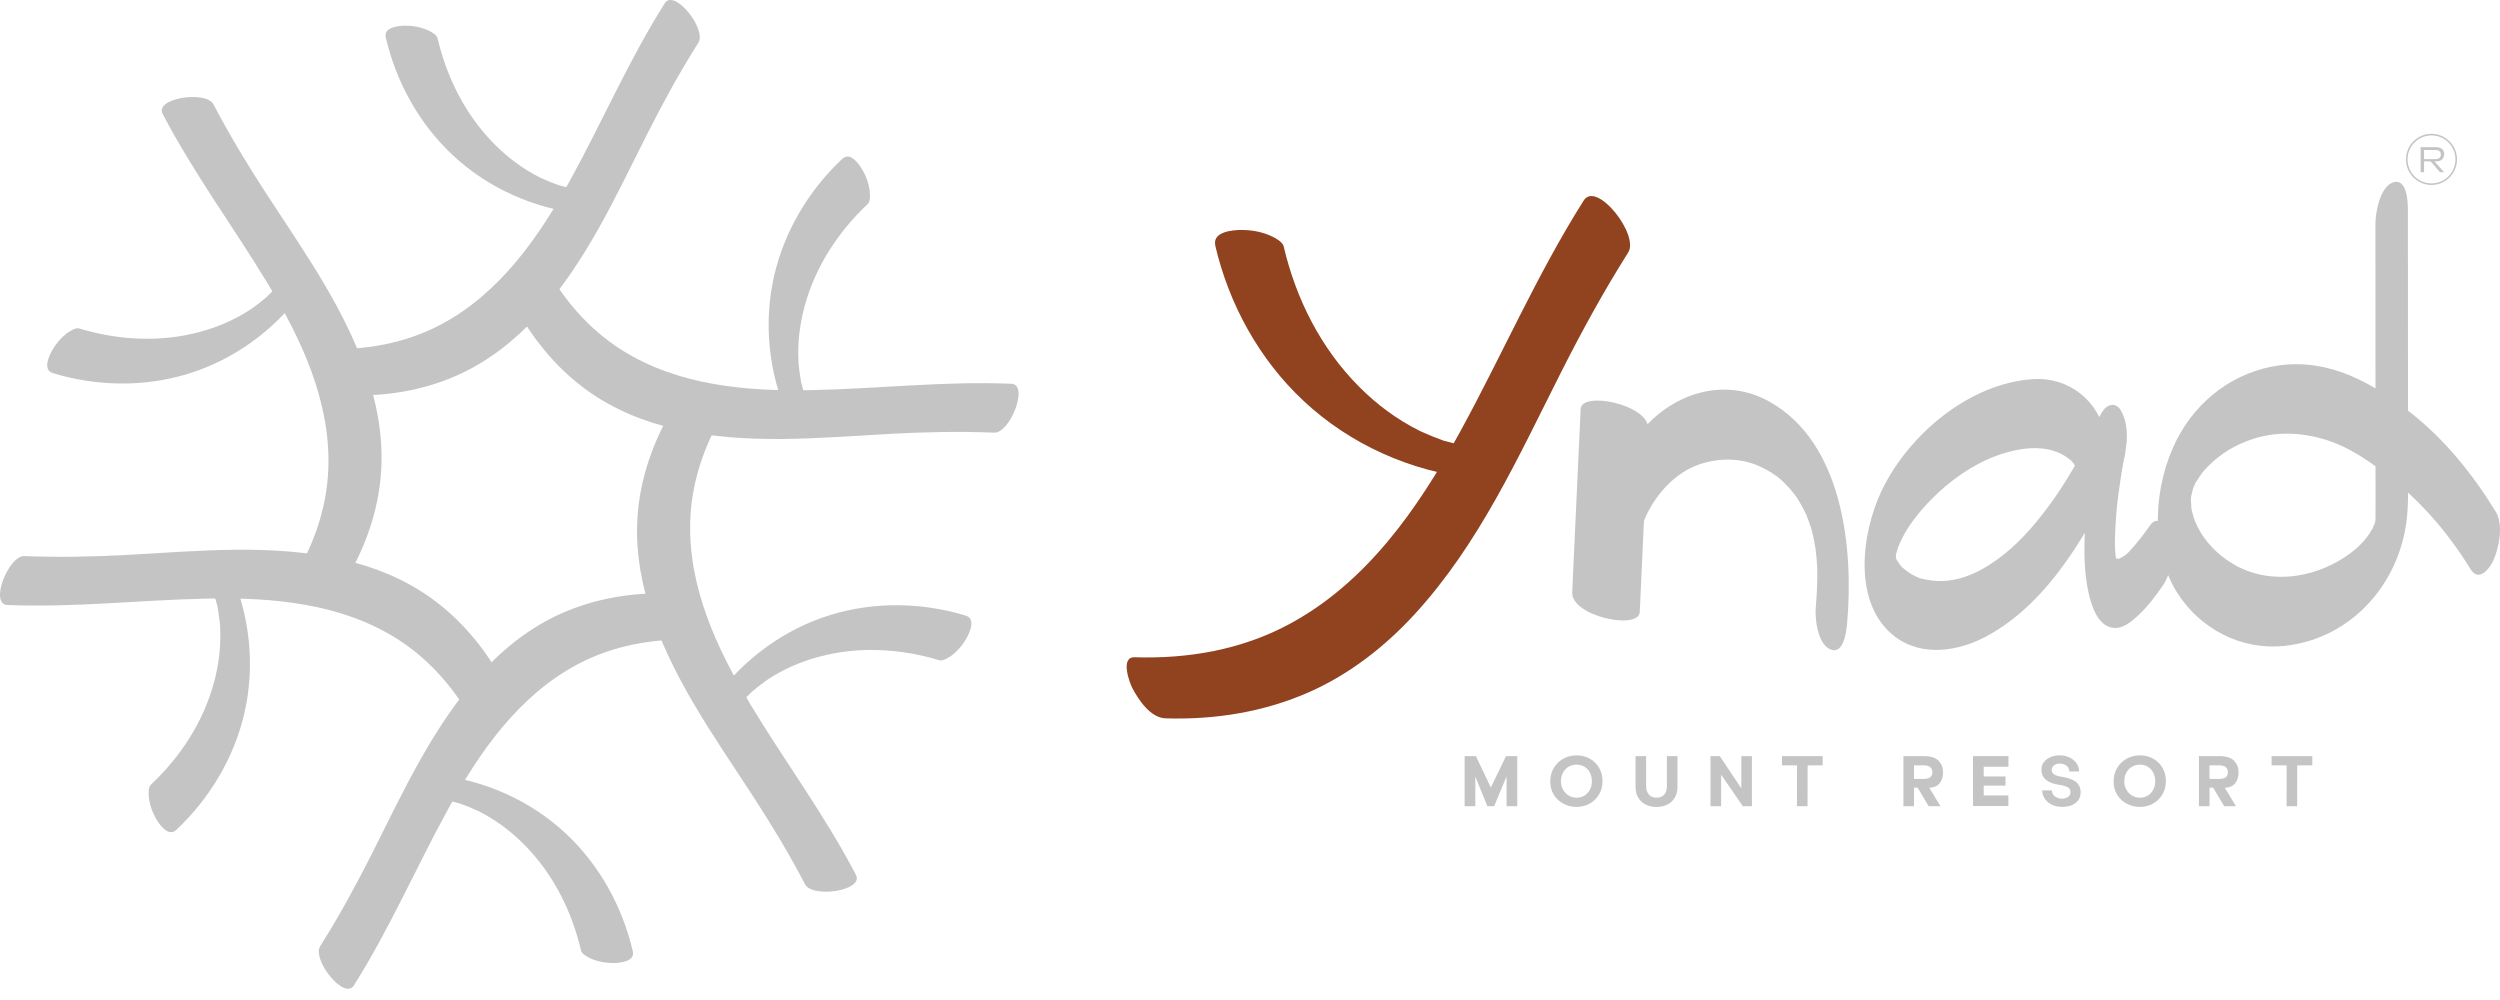 <svg width="200" height="80" viewBox="0 0 200 80" fill="none" xmlns="http://www.w3.org/2000/svg">
<path d="M50.624 76.094C49.79 72.53 47.955 69.195 45.274 66.689C42.447 64.046 38.79 62.424 34.956 61.998C34.388 61.935 32.86 61.83 32.722 62.653C32.589 63.449 34.245 63.808 34.712 63.86C34.93 63.884 35.147 63.912 35.363 63.943C35.455 63.956 35.547 63.971 35.639 63.987C35.387 63.936 35.385 63.936 35.63 63.987C35.991 64.07 36.348 64.163 36.705 64.26C37.274 64.417 36.363 64.12 36.913 64.329C37.084 64.393 37.26 64.454 37.429 64.523C37.628 64.602 37.825 64.685 38.02 64.774C38.105 64.811 38.188 64.849 38.27 64.888C38.166 64.835 38.166 64.835 38.274 64.888C39.65 65.584 40.823 66.455 41.908 67.54C44.23 69.865 45.742 72.864 46.486 76.053C46.559 76.364 47.151 76.64 47.385 76.736C47.878 76.939 48.469 77.041 49 77.043C49.582 77.046 50.821 76.937 50.624 76.09" fill="#C4C4C4"/>
<path d="M28.311 78.831C31.168 74.315 33.278 69.413 35.843 64.74C38.355 60.163 41.479 55.662 46.191 53.152C49.068 51.621 52.269 51.071 55.506 51.172C56.392 51.2 55.827 49.65 55.637 49.29C55.267 48.587 54.545 47.5 53.637 47.472C50.642 47.38 47.648 47.852 44.9 49.079C42.473 50.161 40.355 51.816 38.562 53.767C34.646 58.026 32.273 63.314 29.691 68.422C28.44 70.897 27.099 73.344 25.617 75.69C24.939 76.76 27.541 80.058 28.315 78.833" fill="#C4C4C4"/>
<path d="M14.101 66.396C16.764 63.892 18.727 60.63 19.552 57.05C20.422 53.276 19.996 49.29 18.448 45.748C18.219 45.224 17.545 43.845 16.764 44.137C16.011 44.419 16.527 46.036 16.716 46.468C16.805 46.669 16.89 46.87 16.969 47.075C17.004 47.162 17.037 47.25 17.068 47.337C16.987 47.094 16.985 47.09 17.064 47.328C17.173 47.682 17.271 48.038 17.365 48.398C17.514 48.971 17.315 48.031 17.411 48.612C17.44 48.793 17.475 48.974 17.501 49.157C17.532 49.369 17.558 49.581 17.58 49.795C17.589 49.886 17.599 49.978 17.606 50.07C17.601 49.952 17.601 49.952 17.606 50.074C17.692 51.615 17.527 53.069 17.131 54.553C16.282 57.731 14.446 60.542 12.063 62.784C11.831 63.002 11.888 63.655 11.921 63.904C11.991 64.434 12.201 64.997 12.462 65.46C12.752 65.968 13.464 66.988 14.098 66.394" fill="#C4C4C4"/>
<path d="M0.58 48.398C5.912 48.62 11.201 48 16.523 47.889C21.735 47.78 27.186 48.24 31.713 51.074C34.475 52.805 36.55 55.308 38.083 58.167C38.503 58.949 39.56 57.683 39.773 57.34C40.195 56.666 40.773 55.496 40.344 54.695C38.928 52.051 37.02 49.688 34.587 47.917C32.438 46.352 29.95 45.34 27.366 44.759C21.727 43.491 15.973 44.074 10.267 44.388C7.503 44.539 4.717 44.6 1.951 44.486C0.685 44.434 -0.863 48.339 0.582 48.4" fill="#C4C4C4"/>
<path d="M4.223 29.851C7.718 30.91 11.52 30.984 15.024 29.91C18.722 28.777 21.952 26.416 24.238 23.299C24.576 22.838 25.431 21.564 24.788 21.033C24.168 20.52 23.028 21.777 22.75 22.157C22.621 22.334 22.488 22.509 22.352 22.679C22.293 22.753 22.234 22.825 22.175 22.897C22.346 22.705 22.346 22.701 22.18 22.89C21.928 23.163 21.67 23.425 21.407 23.685C20.987 24.1 21.7 23.458 21.245 23.831C21.103 23.947 20.963 24.067 20.82 24.181C20.652 24.314 20.481 24.444 20.308 24.569C20.234 24.622 20.158 24.676 20.083 24.728C20.182 24.663 20.182 24.663 20.081 24.73C18.792 25.575 17.453 26.158 15.973 26.557C12.801 27.409 9.453 27.221 6.326 26.274C6.021 26.182 5.485 26.558 5.286 26.712C4.864 27.038 4.481 27.5 4.212 27.959C3.917 28.463 3.393 29.594 4.223 29.845" fill="#C4C4C4"/>
<path d="M13.015 9.118C15.488 13.856 18.67 18.137 21.425 22.699C24.125 27.167 26.453 32.128 26.267 37.475C26.153 40.738 25.028 43.79 23.322 46.549C22.856 47.304 24.479 47.588 24.882 47.603C25.674 47.632 26.974 47.549 27.453 46.776C29.029 44.224 30.118 41.387 30.433 38.39C30.711 35.744 30.341 33.077 29.551 30.545C27.827 25.016 24.446 20.313 21.322 15.518C19.808 13.195 18.363 10.809 17.079 8.349C16.492 7.225 12.343 7.834 13.013 9.118" fill="#C4C4C4"/>
<path d="M30.864 3.004C31.698 6.568 33.532 9.903 36.214 12.409C39.04 15.052 42.698 16.674 46.532 17.1C47.099 17.163 48.628 17.268 48.766 16.445C48.898 15.649 47.243 15.29 46.775 15.238C46.558 15.214 46.34 15.186 46.125 15.155C46.033 15.142 45.941 15.127 45.849 15.111C46.101 15.162 46.103 15.162 45.858 15.111C45.497 15.028 45.14 14.935 44.782 14.838C44.213 14.681 45.125 14.978 44.574 14.769C44.403 14.705 44.228 14.644 44.059 14.575C43.86 14.496 43.663 14.413 43.468 14.324C43.383 14.287 43.3 14.249 43.217 14.21C43.322 14.264 43.322 14.264 43.213 14.21C41.838 13.514 40.665 12.643 39.58 11.558C37.258 9.233 35.746 6.234 35.002 3.045C34.928 2.735 34.337 2.458 34.103 2.362C33.609 2.159 33.018 2.057 32.488 2.055C31.906 2.052 30.665 2.161 30.864 3.008" fill="#C4C4C4"/>
<path d="M53.176 0.269C50.32 4.785 48.21 9.687 45.644 14.36C43.132 18.936 40.009 23.438 35.296 25.948C32.42 27.479 29.219 28.029 25.982 27.928C25.096 27.9 25.661 29.45 25.851 29.81C26.221 30.513 26.943 31.6 27.851 31.628C30.845 31.72 33.84 31.248 36.587 30.021C39.014 28.939 41.132 27.284 42.926 25.333C46.841 21.073 49.215 15.786 51.797 10.68C53.047 8.205 54.388 5.758 55.871 3.412C56.548 2.342 53.948 -0.956 53.173 0.269" fill="#C4C4C4"/>
<path d="M67.386 12.702C64.723 15.207 62.76 18.468 61.935 22.048C61.066 25.824 61.491 29.808 63.04 33.35C63.268 33.874 63.942 35.253 64.723 34.961C65.476 34.679 64.961 33.062 64.771 32.63C64.683 32.429 64.598 32.228 64.519 32.023C64.484 31.936 64.451 31.848 64.419 31.761C64.5 32.005 64.502 32.008 64.423 31.77C64.314 31.416 64.217 31.06 64.123 30.7C63.974 30.128 64.173 31.067 64.077 30.486C64.047 30.305 64.012 30.122 63.987 29.941C63.955 29.729 63.929 29.515 63.907 29.303C63.898 29.212 63.889 29.12 63.882 29.028C63.887 29.146 63.887 29.146 63.882 29.024C63.795 27.483 63.961 26.029 64.357 24.545C65.206 21.367 67.042 18.556 69.425 16.314C69.657 16.096 69.6 15.443 69.567 15.194C69.495 14.664 69.287 14.101 69.025 13.638C68.736 13.13 68.023 12.11 67.39 12.704" fill="#C4C4C4"/>
<path d="M80.907 30.7C75.576 30.478 70.287 31.098 64.964 31.209C59.753 31.318 54.301 30.858 49.775 28.024C47.013 26.293 44.937 23.79 43.405 20.931C42.985 20.149 41.928 21.415 41.714 21.758C41.292 22.432 40.714 23.602 41.143 24.403C42.559 27.047 44.467 29.41 46.9 31.181C49.049 32.746 51.539 33.758 54.121 34.339C59.76 35.607 65.517 35.024 71.22 34.71C73.984 34.559 76.769 34.498 79.537 34.612C80.802 34.664 82.351 30.759 80.905 30.698" fill="#C4C4C4"/>
<path d="M77.264 49.247C73.769 48.188 69.968 48.114 66.463 49.188C62.766 50.321 59.535 52.682 57.25 55.799C56.911 56.26 56.057 57.534 56.699 58.065C57.32 58.578 58.46 57.321 58.738 56.941C58.867 56.764 58.999 56.589 59.136 56.419C59.193 56.345 59.254 56.273 59.313 56.201C59.143 56.393 59.141 56.397 59.307 56.209C59.559 55.935 59.817 55.673 60.081 55.413C60.5 54.998 59.788 55.64 60.243 55.267C60.384 55.151 60.524 55.031 60.668 54.917C60.836 54.784 61.007 54.655 61.18 54.529C61.254 54.476 61.329 54.422 61.405 54.37C61.305 54.435 61.305 54.435 61.407 54.369C62.694 53.523 64.034 52.94 65.515 52.541C68.686 51.689 72.034 51.877 75.161 52.824C75.467 52.916 76.001 52.54 76.202 52.386C76.624 52.06 77.007 51.599 77.275 51.139C77.57 50.635 78.095 49.504 77.264 49.253" fill="#C4C4C4"/>
<path d="M68.473 69.98C65.998 65.242 62.817 60.961 60.062 56.399C57.362 51.931 55.035 46.97 55.221 41.623C55.335 38.361 56.46 35.308 58.165 32.549C58.631 31.794 57.009 31.51 56.605 31.495C55.812 31.466 54.513 31.549 54.035 32.322C52.458 34.874 51.37 37.711 51.055 40.708C50.777 43.355 51.147 46.021 51.937 48.553C53.661 54.083 57.042 58.785 60.165 63.58C61.679 65.903 63.125 68.289 64.408 70.749C64.996 71.873 69.145 71.264 68.474 69.98" fill="#C4C4C4"/>
<path d="M126.452 32.725L125.776 47.386C125.688 49.302 131.113 50.439 131.181 48.957L131.857 34.296C131.945 32.38 126.52 31.243 126.452 32.724" fill="#C4C4C4"/>
<path d="M130.702 46.194C130.642 45.445 130.69 46.797 130.697 46.282C130.701 46.072 130.697 45.864 130.702 45.653C130.706 45.541 130.71 45.43 130.715 45.319C130.719 45.249 130.771 44.514 130.737 44.902C130.699 45.334 130.771 44.631 130.772 44.616C130.791 44.467 130.813 44.319 130.837 44.171C130.899 43.774 130.969 43.378 131.069 42.988C131.041 43.097 130.986 43.283 131.12 42.83C131.17 42.662 131.222 42.492 131.279 42.326C131.413 41.923 131.562 41.521 131.748 41.139C132.603 39.382 134.063 37.845 135.805 37.203C137.4 36.614 139.106 36.64 140.5 37.193C140.905 37.356 141.297 37.553 141.667 37.784C141.85 37.897 142.025 38.018 142.198 38.144C142.444 38.323 142.273 38.199 142.222 38.157C142.356 38.266 142.485 38.384 142.61 38.502C142.949 38.821 143.262 39.168 143.548 39.537C143.63 39.644 143.711 39.753 143.791 39.862C143.568 39.548 143.739 39.79 143.781 39.858C143.949 40.128 144.109 40.399 144.257 40.679C144.327 40.81 144.387 40.947 144.457 41.08C144.737 41.606 144.297 40.633 144.513 41.204C144.627 41.505 144.745 41.803 144.844 42.11C144.851 42.132 145.045 42.759 144.927 42.359C144.82 41.992 145.026 42.765 145.041 42.835C145.122 43.191 145.177 43.551 145.249 43.909C145.129 43.307 145.223 43.704 145.238 43.845C145.268 44.12 145.301 44.393 145.325 44.669C145.341 44.873 145.356 45.075 145.369 45.279C145.376 45.41 145.391 46.148 145.385 45.541C145.396 46.552 145.35 47.558 145.262 48.565C145.181 49.496 145.406 51.511 146.422 51.946C147.514 52.415 147.719 50.439 147.77 49.854C148.295 43.883 147.435 35.418 141.553 32.131C137.433 29.828 132.682 31.911 130.421 35.769C128.599 38.876 127.938 42.83 128.231 46.404C128.294 47.157 128.62 49.161 129.706 49.106C130.778 49.053 130.748 46.81 130.697 46.19" fill="#C4C4C4"/>
<path d="M168.483 35.08C168.03 32.159 165.593 30.149 162.649 30.332C157.547 30.647 152.649 34.796 150.516 39.288C148.905 42.684 148.166 48.39 151.652 50.974C153.776 52.546 156.636 52.109 158.833 50.948C164.015 48.211 167.26 42.239 169.63 37.145C169.44 37.374 169.252 37.603 169.063 37.834C169.081 37.826 169.1 37.817 169.118 37.81C168.811 37.703 168.503 37.596 168.195 37.49C168.205 37.507 168.216 37.524 168.225 37.538C168.135 36.271 168.044 35.005 167.956 33.737C167.28 36.59 166.904 39.554 166.787 42.483C166.72 44.125 166.724 45.832 167.089 47.445C167.328 48.506 167.857 50.206 169.199 50.237C169.862 50.254 170.448 49.774 170.91 49.364C171.731 48.637 172.389 47.764 173.011 46.866C173.74 45.814 173.882 44.336 173.613 43.103C173.475 42.47 172.735 40.971 171.996 42.038C171.488 42.772 170.947 43.464 170.343 44.121C170.295 44.173 170.243 44.219 170.192 44.269C170.019 44.437 170.38 44.12 170.208 44.26C170.122 44.33 170.033 44.4 169.941 44.463C169.847 44.526 169.746 44.575 169.652 44.638C169.503 44.738 169.326 44.714 169.61 44.69C169.497 44.699 169.12 44.668 169.332 44.729C169.547 44.791 169.345 44.729 169.278 44.681C169.015 44.481 169.466 44.893 169.328 44.745C169.006 44.398 169.442 45.094 169.287 44.673C169.142 44.275 169.383 45.183 169.33 44.845C169.311 44.729 169.278 44.611 169.254 44.496C169.153 44.025 169.311 44.431 169.273 44.666C169.293 44.546 169.241 44.367 169.23 44.249C169.219 44.123 169.212 43.998 169.205 43.87C169.199 43.754 169.186 43.095 169.19 43.642C169.194 44.19 169.19 43.579 169.192 43.455C169.192 43.289 169.195 43.121 169.201 42.955C169.21 42.612 169.227 42.267 169.247 41.923C169.267 41.599 169.291 41.274 169.319 40.949C169.334 40.774 169.354 40.6 169.367 40.425C169.391 40.118 169.322 40.831 169.328 40.786C169.348 40.665 169.354 40.541 169.369 40.417C169.442 39.768 169.527 39.118 169.625 38.472C169.711 37.891 169.807 37.31 169.919 36.734C169.958 36.531 170.009 36.331 170.044 36.129C170.107 35.772 169.844 37.372 170.006 36.296C170.079 35.813 170.159 35.361 170.151 34.868C170.14 34.135 170.022 33.406 169.63 32.773C169.418 32.432 169.072 32.295 168.707 32.454C168.072 32.729 167.783 33.818 167.499 34.397C167.125 35.161 166.735 35.916 166.324 36.662C165.709 37.778 165.048 38.864 164.315 39.906C163.162 41.541 161.787 43.2 160.284 44.376C158.269 45.952 156.137 46.938 153.639 46.271C153.393 46.205 153.564 46.247 153.566 46.249C153.47 46.209 153.372 46.17 153.277 46.124C153.08 46.03 152.89 45.923 152.708 45.801C152.542 45.69 152.395 45.565 152.24 45.441C152.164 45.38 152.102 45.308 152.03 45.242C152.387 45.57 152.115 45.338 152.037 45.231C151.923 45.07 151.818 44.897 151.7 44.74C151.498 44.47 151.82 45.098 151.765 44.871C151.743 44.78 151.687 44.669 151.647 44.585C151.466 44.214 151.733 44.9 151.709 44.823C151.684 44.742 151.656 44.645 151.652 44.562C151.674 45.173 151.686 44.011 151.656 44.446C151.623 44.926 151.704 44.014 151.66 44.494C151.627 44.85 151.687 44.358 151.7 44.293C151.776 43.898 151.588 44.66 151.702 44.273C151.735 44.162 151.767 44.049 151.8 43.939C151.925 43.518 151.864 43.725 151.825 43.828C151.881 43.68 151.949 43.535 152.013 43.392C152.236 42.911 152.487 42.449 152.772 42.036C153.446 41.06 154.244 40.163 155.116 39.36C156.638 37.963 158.483 36.785 160.475 36.213C162.324 35.682 164.277 35.608 165.718 36.87C165.884 37.016 165.538 36.662 165.678 36.824C165.726 36.88 165.776 36.933 165.818 36.99C165.91 37.116 165.998 37.241 166.085 37.367C166.253 37.609 166.205 37.655 166.085 37.33C166.122 37.431 166.175 37.529 166.218 37.629C166.253 37.714 166.273 37.81 166.313 37.891C166.416 38.101 166.19 37.243 166.223 37.583C166.23 37.651 166.256 37.719 166.267 37.788C166.387 38.557 167.1 39.755 167.884 38.852C168.711 37.9 168.665 36.241 168.486 35.089" fill="#C4C4C4"/>
<path d="M190.033 17.874C190.037 25.424 190.04 32.976 190.044 40.526C190.044 40.862 190.046 41.2 190.039 41.536C190.033 41.63 190.028 41.722 190.022 41.815C190.048 41.53 190.035 41.556 189.987 41.896C190.026 41.816 190.177 41.39 189.946 41.969C190.116 41.545 189.757 42.376 189.768 42.357C189.873 42.16 189.584 42.645 189.565 42.675C189.042 43.47 188.285 44.12 187.49 44.631C184.877 46.31 181.413 46.764 178.658 45.124C177.427 44.391 176.42 43.381 175.788 42.108C175.623 41.774 175.56 41.617 175.507 41.445C175.455 41.279 175.416 41.111 175.368 40.945C175.337 40.84 175.26 40.386 175.326 40.816C175.297 40.63 175.278 39.626 175.256 40.207C175.262 40.08 175.326 39.342 175.24 40.058C175.267 39.827 175.306 39.598 175.348 39.371C175.221 40.058 175.391 39.275 175.42 39.17C175.623 38.419 175.332 39.349 175.466 39.028C175.519 38.9 175.582 38.775 175.632 38.648C175.834 38.136 175.346 39.033 175.672 38.576C175.844 38.334 175.991 38.075 176.166 37.836C176.508 37.37 176.02 37.992 176.252 37.73C176.398 37.566 176.545 37.404 176.702 37.249C177.693 36.256 178.866 35.564 180.21 35.123C182.02 34.53 183.947 34.58 185.772 35.095C187.818 35.673 189.468 36.826 191.123 38.122C193.748 40.178 195.897 42.691 197.644 45.533C198.291 46.585 199.147 45.55 199.479 44.806C199.932 43.787 200.294 41.968 199.655 40.927C197.81 37.928 195.55 35.106 192.755 32.943C189.709 30.586 186.344 28.697 182.365 29.226C178.786 29.704 175.757 31.985 174.131 35.195C172.297 38.816 171.943 43.885 174.179 47.423C175.996 50.298 179.282 52.022 182.691 51.679C187.65 51.179 191.396 47.383 192.379 42.568C192.716 40.923 192.644 39.257 192.643 37.588C192.643 35.15 192.641 32.711 192.639 30.271C192.637 25.773 192.633 21.276 192.632 16.78C192.632 16.125 192.558 14.226 191.442 14.591C190.412 14.929 190.035 17.011 190.035 17.876" fill="#C4C4C4"/>
<path d="M97.221 19.652C98.322 24.36 100.747 28.765 104.289 32.076C108.023 35.567 112.854 37.71 117.922 38.275C118.671 38.358 120.69 38.496 120.872 37.409C121.047 36.359 118.861 35.883 118.242 35.813C117.955 35.782 117.668 35.746 117.382 35.702C117.261 35.684 117.139 35.665 117.018 35.643C117.351 35.711 117.355 35.711 117.03 35.643C116.554 35.534 116.082 35.411 115.611 35.281C114.859 35.075 116.064 35.466 115.336 35.193C115.11 35.108 114.88 35.027 114.655 34.936C114.391 34.831 114.132 34.72 113.874 34.604C113.764 34.554 113.653 34.504 113.544 34.453C113.684 34.525 113.682 34.525 113.541 34.453C111.725 33.534 110.172 32.384 108.741 30.95C105.673 27.877 103.677 23.915 102.692 19.703C102.596 19.292 101.813 18.926 101.506 18.801C100.854 18.531 100.073 18.4 99.371 18.395C98.602 18.389 96.965 18.535 97.226 19.654" fill="#914320"/>
<path d="M126.697 16.038C122.924 22.005 120.135 28.479 116.747 34.654C113.428 40.702 109.303 46.646 103.077 49.964C99.276 51.989 95.047 52.714 90.771 52.581C89.602 52.544 90.348 54.593 90.598 55.067C91.088 55.995 92.042 57.431 93.241 57.468C97.196 57.59 101.152 56.964 104.784 55.346C107.99 53.916 110.789 51.73 113.159 49.152C118.332 43.525 121.467 36.54 124.879 29.793C126.533 26.523 128.301 23.289 130.26 20.192C131.155 18.777 127.719 14.421 126.697 16.04" fill="#914320"/>
<path d="M117.17 60.489H118.073L119.266 63.003L120.478 60.489H121.38V64.496H120.526V62.104L119.533 64.496H118.988L118.025 62.123V64.496H117.17V60.489Z" fill="#C4C4C4"/>
<path d="M125.076 64.3C124.756 64.13 124.498 63.891 124.307 63.581C124.115 63.27 124.019 62.92 124.019 62.527C124.019 62.113 124.115 61.748 124.307 61.429C124.498 61.109 124.756 60.862 125.078 60.689C125.4 60.515 125.752 60.428 126.132 60.428C126.511 60.428 126.859 60.515 127.176 60.689C127.493 60.862 127.743 61.106 127.927 61.419C128.111 61.733 128.203 62.089 128.203 62.49C128.203 62.89 128.111 63.236 127.927 63.549C127.743 63.863 127.493 64.108 127.176 64.286C126.859 64.463 126.509 64.553 126.124 64.553C125.739 64.553 125.395 64.468 125.075 64.299M125.043 63.175C125.156 63.376 125.308 63.531 125.498 63.645C125.688 63.758 125.898 63.815 126.128 63.815C126.358 63.815 126.566 63.76 126.752 63.649C126.938 63.538 127.084 63.381 127.191 63.182C127.297 62.983 127.351 62.756 127.351 62.505C127.351 62.254 127.297 62.01 127.191 61.807C127.084 61.604 126.936 61.447 126.752 61.336C126.568 61.226 126.358 61.17 126.128 61.17C125.898 61.17 125.688 61.226 125.494 61.336C125.303 61.447 125.152 61.606 125.04 61.811C124.929 62.016 124.874 62.246 124.874 62.505C124.874 62.763 124.931 62.975 125.043 63.175Z" fill="#C4C4C4"/>
<path d="M131.638 64.356C131.384 64.223 131.187 64.037 131.05 63.798C130.914 63.56 130.844 63.282 130.844 62.966V60.489H131.691V62.898C131.691 63.173 131.763 63.394 131.907 63.562C132.05 63.73 132.257 63.813 132.527 63.813C132.798 63.813 132.997 63.73 133.139 63.562C133.281 63.394 133.351 63.173 133.351 62.898V60.489H134.198V62.966C134.198 63.278 134.13 63.553 133.992 63.795C133.853 64.037 133.66 64.223 133.408 64.356C133.155 64.489 132.859 64.557 132.52 64.557C132.181 64.557 131.89 64.49 131.636 64.356" fill="#C4C4C4"/>
<path d="M136.84 60.489H137.584L139.305 63.064V60.489H140.153V64.496H139.426L137.688 61.971V64.496H136.84V60.489Z" fill="#C4C4C4"/>
<path d="M143.763 61.231L142.557 61.224V60.489H145.815V61.224L144.61 61.231L144.605 64.496H143.756L143.763 61.231Z" fill="#C4C4C4"/>
<path d="M152.271 60.489H153.888C154.453 60.489 154.853 60.615 155.091 60.866C155.326 61.117 155.444 61.421 155.444 61.781C155.444 62.1 155.371 62.372 155.223 62.595C155.076 62.818 154.838 62.955 154.512 63.008L154.337 63.014L155.234 64.494H154.29L153.411 63.014H153.12V64.494H152.273V60.489H152.271ZM153.888 62.311C154.122 62.311 154.297 62.269 154.415 62.184C154.531 62.099 154.59 61.966 154.59 61.783C154.59 61.6 154.533 61.473 154.417 61.373C154.302 61.274 154.122 61.226 153.881 61.226H153.118V62.313H153.888V62.311Z" fill="#C4C4C4"/>
<path d="M157.842 60.489H160.676V61.34H158.697V62.117H160.441V62.852H158.697V63.634H160.671V64.483H157.842V60.489Z" fill="#C4C4C4"/>
<path d="M164.195 64.398C163.958 64.293 163.763 64.142 163.614 63.942C163.464 63.745 163.383 63.507 163.37 63.232H164.146C164.162 63.455 164.253 63.619 164.418 63.73C164.584 63.839 164.759 63.894 164.945 63.894C165.131 63.894 165.297 63.85 165.433 63.763C165.567 63.676 165.636 63.545 165.636 63.372C165.636 63.199 165.569 63.075 165.435 62.992C165.302 62.909 165.096 62.846 164.818 62.8C164.354 62.743 163.987 62.615 163.718 62.414C163.45 62.215 163.315 61.936 163.315 61.58C163.315 61.346 163.381 61.141 163.514 60.967C163.647 60.794 163.823 60.659 164.044 60.567C164.265 60.475 164.507 60.427 164.768 60.427C165.03 60.427 165.291 60.478 165.525 60.582C165.759 60.685 165.951 60.834 166.098 61.03C166.245 61.226 166.323 61.456 166.332 61.718H165.551C165.534 61.504 165.453 61.346 165.306 61.242C165.159 61.139 164.98 61.087 164.77 61.087C164.593 61.087 164.442 61.135 164.319 61.229C164.195 61.324 164.135 61.449 164.135 61.602C164.135 61.744 164.197 61.859 164.323 61.945C164.448 62.032 164.643 62.097 164.91 62.137C165.435 62.215 165.827 62.355 166.085 62.562C166.343 62.769 166.464 63.066 166.448 63.453C166.44 63.697 166.367 63.9 166.227 64.066C166.087 64.232 165.908 64.354 165.687 64.433C165.468 64.513 165.229 64.551 164.969 64.551C164.691 64.551 164.431 64.5 164.194 64.394" fill="#C4C4C4"/>
<path d="M170.146 64.3C169.825 64.13 169.567 63.891 169.376 63.581C169.184 63.27 169.089 62.92 169.089 62.527C169.089 62.113 169.184 61.748 169.376 61.429C169.567 61.109 169.825 60.862 170.148 60.689C170.47 60.515 170.822 60.428 171.201 60.428C171.58 60.428 171.928 60.515 172.245 60.689C172.562 60.862 172.812 61.106 172.996 61.419C173.181 61.733 173.273 62.089 173.273 62.49C173.273 62.89 173.181 63.236 172.996 63.549C172.812 63.863 172.562 64.108 172.245 64.286C171.928 64.463 171.578 64.553 171.194 64.553C170.809 64.553 170.464 64.468 170.144 64.299M170.111 63.175C170.223 63.376 170.376 63.531 170.566 63.645C170.755 63.758 170.965 63.815 171.195 63.815C171.426 63.815 171.634 63.76 171.82 63.649C172.006 63.538 172.151 63.381 172.258 63.182C172.365 62.983 172.418 62.756 172.418 62.505C172.418 62.254 172.365 62.01 172.258 61.807C172.151 61.604 172.004 61.447 171.82 61.336C171.634 61.226 171.426 61.17 171.195 61.17C170.965 61.17 170.753 61.226 170.562 61.336C170.37 61.447 170.219 61.606 170.107 61.811C169.997 62.016 169.941 62.246 169.941 62.505C169.941 62.763 169.998 62.975 170.111 63.175Z" fill="#C4C4C4"/>
<path d="M175.914 60.489H177.53C178.096 60.489 178.495 60.615 178.733 60.866C178.969 61.117 179.087 61.421 179.087 61.781C179.087 62.1 179.013 62.372 178.866 62.595C178.718 62.818 178.481 62.955 178.155 63.008L177.98 63.014L178.877 64.494H177.932L177.054 63.014H176.763V64.494H175.915V60.489H175.914ZM177.53 62.311C177.764 62.311 177.939 62.269 178.057 62.184C178.175 62.099 178.232 61.966 178.232 61.783C178.232 61.6 178.175 61.473 178.059 61.373C177.945 61.274 177.766 61.226 177.523 61.226H176.761V62.313H177.53V62.311Z" fill="#C4C4C4"/>
<path d="M182.932 61.231L181.728 61.224V60.489H184.985V61.224L183.779 61.231L183.774 64.496H182.926L182.932 61.231Z" fill="#C4C4C4"/>
<path d="M193.65 13.775V11.773H194.875C195.239 11.773 195.536 11.928 195.536 12.318C195.536 12.707 195.274 12.899 194.968 12.904H194.753L195.526 13.777H195.199L194.447 12.904H193.926V13.777H193.65V13.775ZM193.926 12.729H194.873C195.088 12.729 195.267 12.602 195.267 12.364C195.267 12.109 195.094 11.998 194.873 11.998H193.926V12.727V12.729Z" fill="#C4C4C4"/>
<path d="M194.519 14.798C193.392 14.798 192.477 13.879 192.477 12.751C192.477 11.624 193.394 10.705 194.519 10.705C195.644 10.705 196.562 11.624 196.562 12.751C196.562 13.879 195.644 14.798 194.519 14.798ZM194.519 10.832C193.464 10.832 192.604 11.692 192.604 12.751C192.604 13.811 193.462 14.671 194.519 14.671C195.576 14.671 196.435 13.811 196.435 12.751C196.435 11.692 195.576 10.832 194.519 10.832Z" fill="#C4C4C4"/>
</svg>
